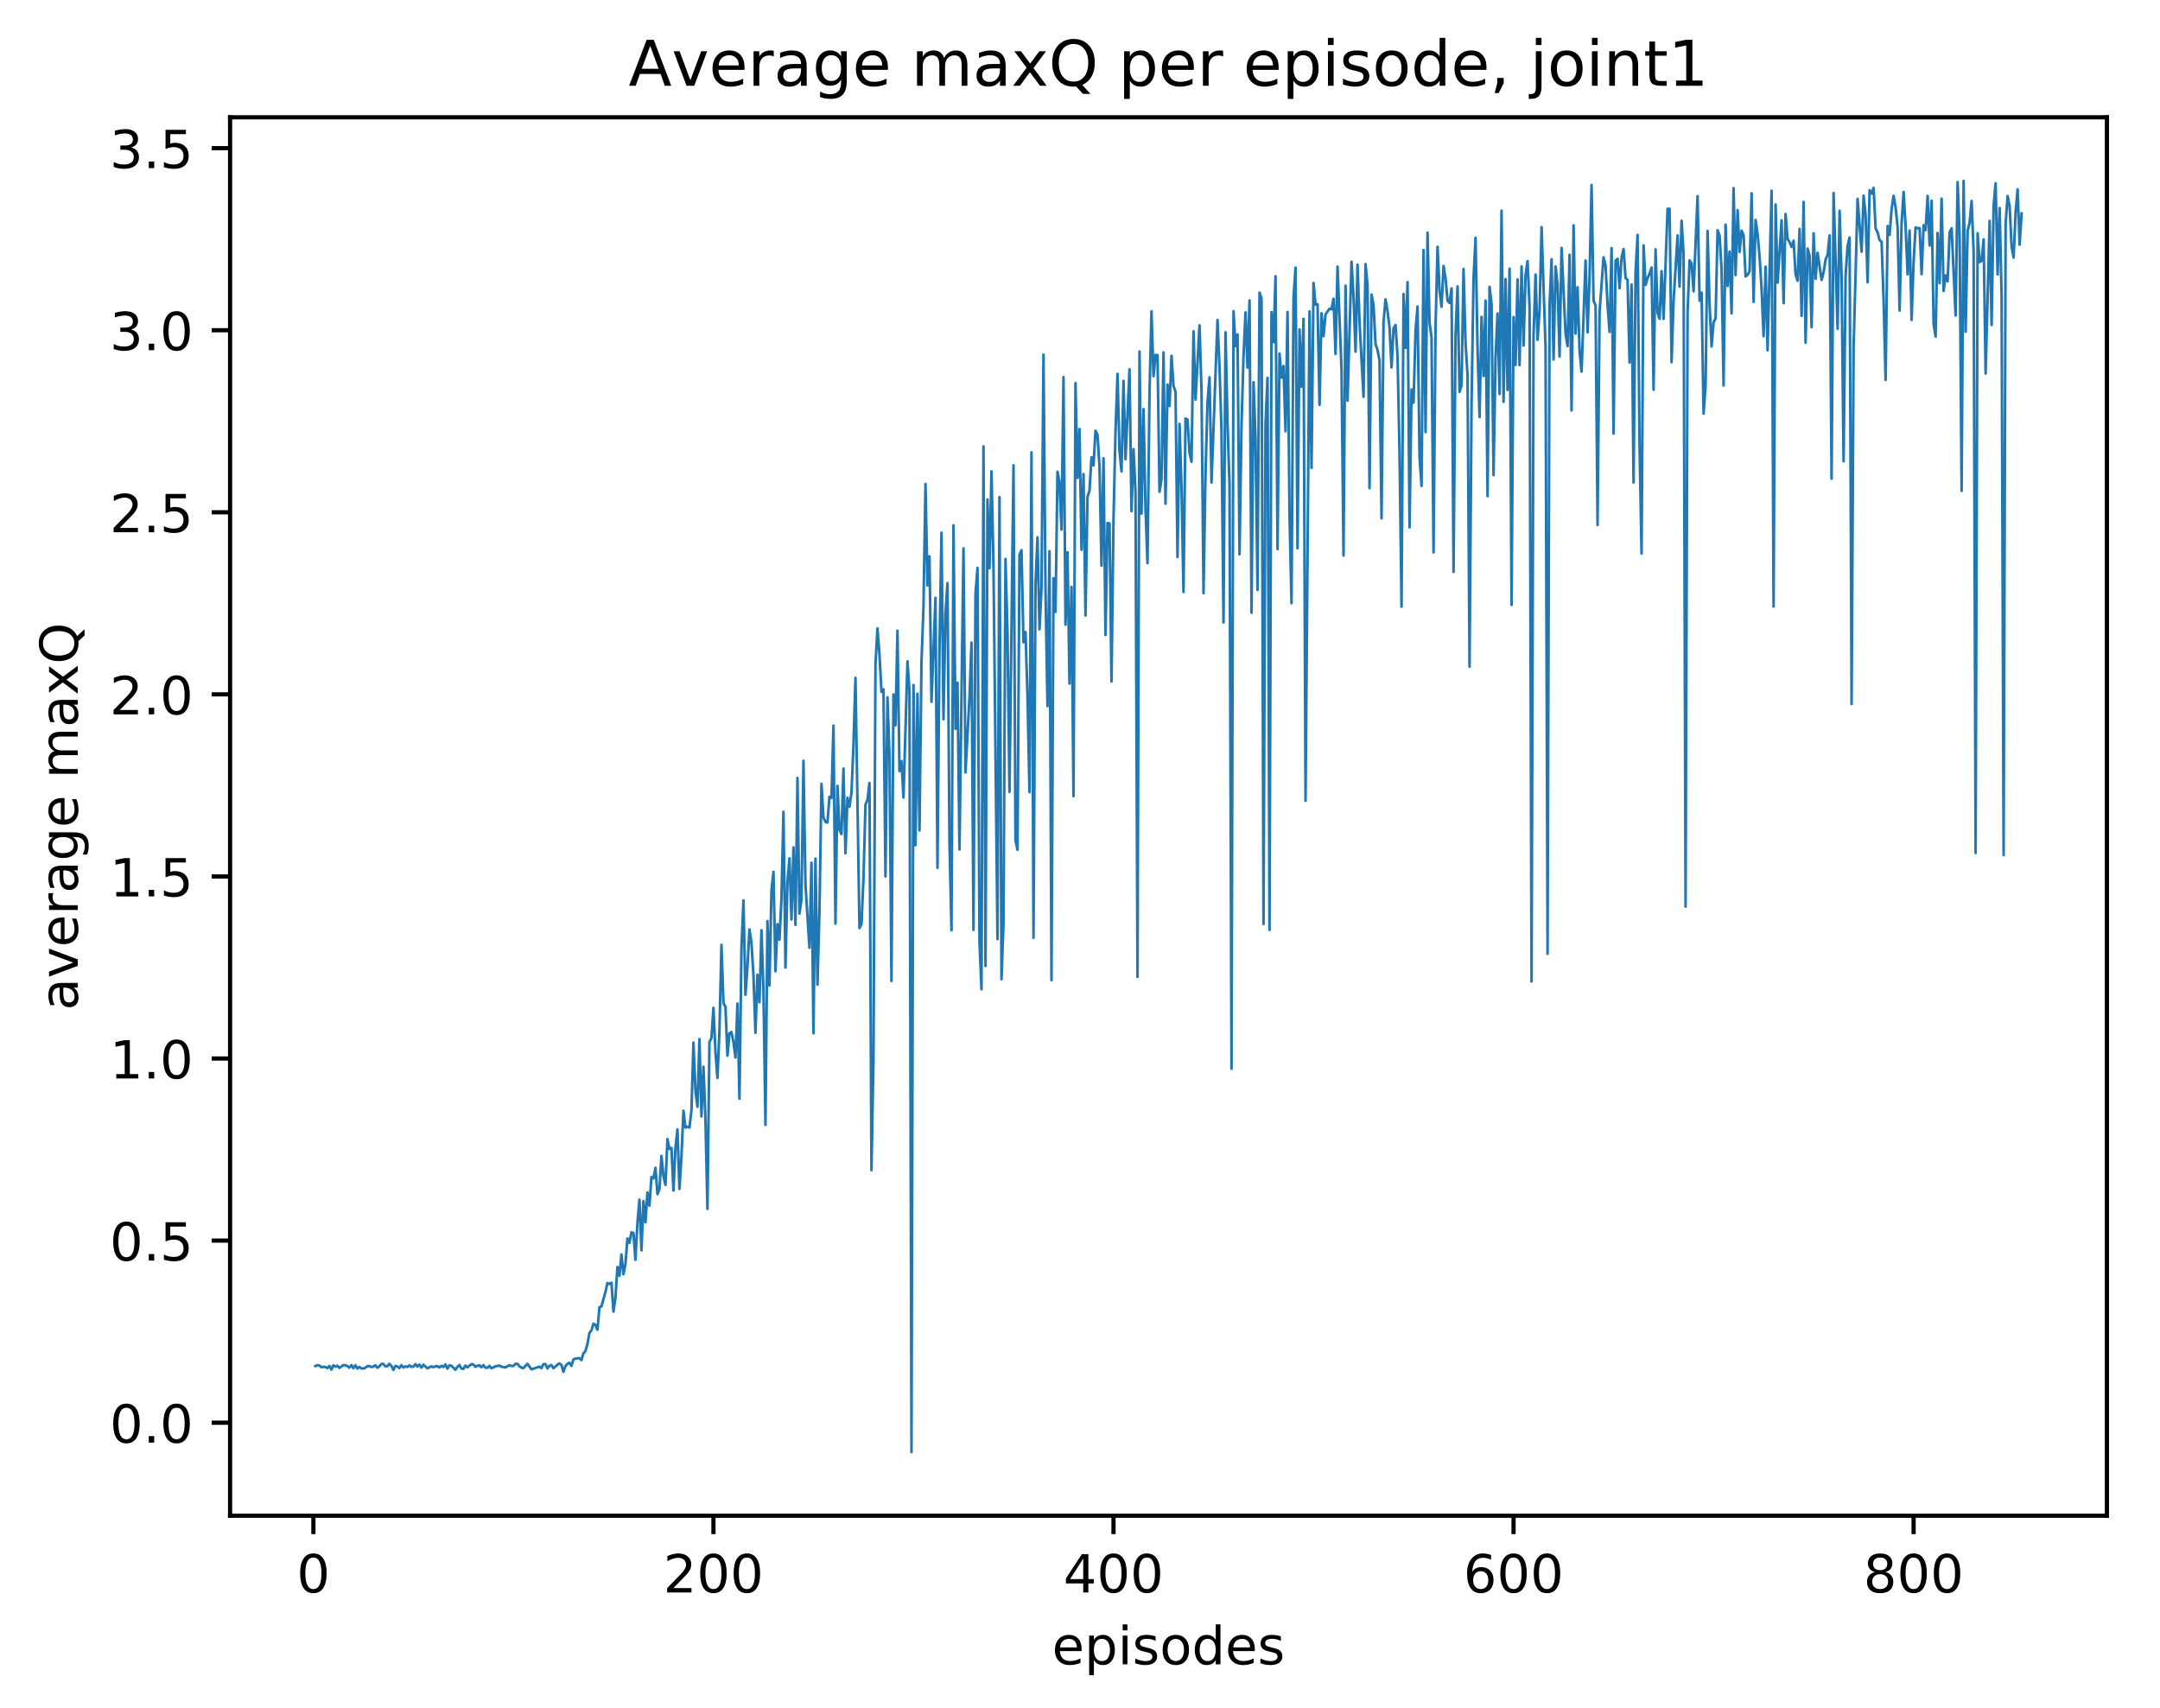 <?xml version="1.0" encoding="utf-8" standalone="no"?>
<!DOCTYPE svg PUBLIC "-//W3C//DTD SVG 1.1//EN"
  "http://www.w3.org/Graphics/SVG/1.1/DTD/svg11.dtd">
<!-- Created with matplotlib (http://matplotlib.org/) -->
<svg height="325pt" version="1.1" viewBox="0 0 411 325" width="411pt" xmlns="http://www.w3.org/2000/svg" xmlns:xlink="http://www.w3.org/1999/xlink">
 <defs>
  <style type="text/css">
*{stroke-linecap:butt;stroke-linejoin:round;}
  </style>
 </defs>
 <g id="figure_1">
  <g id="patch_1">
   <path d="M 0 325.986 
L 411.601 325.986 
L 411.601 0 
L 0 0 
z
" style="fill:#ffffff;"/>
  </g>
  <g id="axes_1">
   <g id="patch_2">
    <path d="M 43.781 288.43 
L 400.901 288.43 
L 400.901 22.318 
L 43.781 22.318 
z
" style="fill:#ffffff;"/>
   </g>
   <g id="matplotlib.axis_1">
    <g id="xtick_1">
     <g id="line2d_1">
      <defs>
       <path d="M 0 0 
L 0 3.5 
" id="mbee3d84560" style="stroke:#000000;stroke-width:0.8;"/>
      </defs>
      <g>
       <use style="stroke:#000000;stroke-width:0.8;" x="59.633" xlink:href="#mbee3d84560" y="288.43"/>
      </g>
     </g>
     <g id="text_1">
      <!-- 0 -->
      <defs>
       <path d="M 31.781 66.406 
Q 24.172 66.406 20.328 58.906 
Q 16.5 51.422 16.5 36.375 
Q 16.5 21.391 20.328 13.891 
Q 24.172 6.391 31.781 6.391 
Q 39.453 6.391 43.281 13.891 
Q 47.125 21.391 47.125 36.375 
Q 47.125 51.422 43.281 58.906 
Q 39.453 66.406 31.781 66.406 
z
M 31.781 74.219 
Q 44.047 74.219 50.516 64.516 
Q 56.984 54.828 56.984 36.375 
Q 56.984 17.969 50.516 8.266 
Q 44.047 -1.422 31.781 -1.422 
Q 19.531 -1.422 13.062 8.266 
Q 6.594 17.969 6.594 36.375 
Q 6.594 54.828 13.062 64.516 
Q 19.531 74.219 31.781 74.219 
z
" id="DejaVuSans-30"/>
      </defs>
      <g transform="translate(56.452 303.029)scale(0.1 -0.1)">
       <use xlink:href="#DejaVuSans-30"/>
      </g>
     </g>
    </g>
    <g id="xtick_2">
     <g id="line2d_2">
      <g>
       <use style="stroke:#000000;stroke-width:0.8;" x="135.754" xlink:href="#mbee3d84560" y="288.43"/>
      </g>
     </g>
     <g id="text_2">
      <!-- 200 -->
      <defs>
       <path d="M 19.188 8.297 
L 53.609 8.297 
L 53.609 0 
L 7.328 0 
L 7.328 8.297 
Q 12.938 14.109 22.625 23.891 
Q 32.328 33.688 34.812 36.531 
Q 39.547 41.844 41.422 45.531 
Q 43.312 49.219 43.312 52.781 
Q 43.312 58.594 39.234 62.25 
Q 35.156 65.922 28.609 65.922 
Q 23.969 65.922 18.812 64.312 
Q 13.672 62.703 7.812 59.422 
L 7.812 69.391 
Q 13.766 71.781 18.938 73 
Q 24.125 74.219 28.422 74.219 
Q 39.75 74.219 46.484 68.547 
Q 53.219 62.891 53.219 53.422 
Q 53.219 48.922 51.531 44.891 
Q 49.859 40.875 45.406 35.406 
Q 44.188 33.984 37.641 27.219 
Q 31.109 20.453 19.188 8.297 
z
" id="DejaVuSans-32"/>
      </defs>
      <g transform="translate(126.21 303.029)scale(0.1 -0.1)">
       <use xlink:href="#DejaVuSans-32"/>
       <use x="63.623" xlink:href="#DejaVuSans-30"/>
       <use x="127.246" xlink:href="#DejaVuSans-30"/>
      </g>
     </g>
    </g>
    <g id="xtick_3">
     <g id="line2d_3">
      <g>
       <use style="stroke:#000000;stroke-width:0.8;" x="211.875" xlink:href="#mbee3d84560" y="288.43"/>
      </g>
     </g>
     <g id="text_3">
      <!-- 400 -->
      <defs>
       <path d="M 37.797 64.312 
L 12.891 25.391 
L 37.797 25.391 
z
M 35.203 72.906 
L 47.609 72.906 
L 47.609 25.391 
L 58.016 25.391 
L 58.016 17.188 
L 47.609 17.188 
L 47.609 0 
L 37.797 0 
L 37.797 17.188 
L 4.891 17.188 
L 4.891 26.703 
z
" id="DejaVuSans-34"/>
      </defs>
      <g transform="translate(202.331 303.029)scale(0.1 -0.1)">
       <use xlink:href="#DejaVuSans-34"/>
       <use x="63.623" xlink:href="#DejaVuSans-30"/>
       <use x="127.246" xlink:href="#DejaVuSans-30"/>
      </g>
     </g>
    </g>
    <g id="xtick_4">
     <g id="line2d_4">
      <g>
       <use style="stroke:#000000;stroke-width:0.8;" x="287.995" xlink:href="#mbee3d84560" y="288.43"/>
      </g>
     </g>
     <g id="text_4">
      <!-- 600 -->
      <defs>
       <path d="M 33.016 40.375 
Q 26.375 40.375 22.484 35.828 
Q 18.609 31.297 18.609 23.391 
Q 18.609 15.531 22.484 10.953 
Q 26.375 6.391 33.016 6.391 
Q 39.656 6.391 43.531 10.953 
Q 47.406 15.531 47.406 23.391 
Q 47.406 31.297 43.531 35.828 
Q 39.656 40.375 33.016 40.375 
z
M 52.594 71.297 
L 52.594 62.312 
Q 48.875 64.062 45.094 64.984 
Q 41.312 65.922 37.594 65.922 
Q 27.828 65.922 22.672 59.328 
Q 17.531 52.734 16.797 39.406 
Q 19.672 43.656 24.016 45.922 
Q 28.375 48.188 33.594 48.188 
Q 44.578 48.188 50.953 41.516 
Q 57.328 34.859 57.328 23.391 
Q 57.328 12.156 50.688 5.359 
Q 44.047 -1.422 33.016 -1.422 
Q 20.359 -1.422 13.672 8.266 
Q 6.984 17.969 6.984 36.375 
Q 6.984 53.656 15.188 63.938 
Q 23.391 74.219 37.203 74.219 
Q 40.922 74.219 44.703 73.484 
Q 48.484 72.75 52.594 71.297 
z
" id="DejaVuSans-36"/>
      </defs>
      <g transform="translate(278.452 303.029)scale(0.1 -0.1)">
       <use xlink:href="#DejaVuSans-36"/>
       <use x="63.623" xlink:href="#DejaVuSans-30"/>
       <use x="127.246" xlink:href="#DejaVuSans-30"/>
      </g>
     </g>
    </g>
    <g id="xtick_5">
     <g id="line2d_5">
      <g>
       <use style="stroke:#000000;stroke-width:0.8;" x="364.116" xlink:href="#mbee3d84560" y="288.43"/>
      </g>
     </g>
     <g id="text_5">
      <!-- 800 -->
      <defs>
       <path d="M 31.781 34.625 
Q 24.75 34.625 20.719 30.859 
Q 16.703 27.094 16.703 20.516 
Q 16.703 13.922 20.719 10.156 
Q 24.75 6.391 31.781 6.391 
Q 38.812 6.391 42.859 10.172 
Q 46.922 13.969 46.922 20.516 
Q 46.922 27.094 42.891 30.859 
Q 38.875 34.625 31.781 34.625 
z
M 21.922 38.812 
Q 15.578 40.375 12.031 44.719 
Q 8.5 49.078 8.5 55.328 
Q 8.5 64.062 14.719 69.141 
Q 20.953 74.219 31.781 74.219 
Q 42.672 74.219 48.875 69.141 
Q 55.078 64.062 55.078 55.328 
Q 55.078 49.078 51.531 44.719 
Q 48 40.375 41.703 38.812 
Q 48.828 37.156 52.797 32.312 
Q 56.781 27.484 56.781 20.516 
Q 56.781 9.906 50.312 4.234 
Q 43.844 -1.422 31.781 -1.422 
Q 19.734 -1.422 13.25 4.234 
Q 6.781 9.906 6.781 20.516 
Q 6.781 27.484 10.781 32.312 
Q 14.797 37.156 21.922 38.812 
z
M 18.312 54.391 
Q 18.312 48.734 21.844 45.562 
Q 25.391 42.391 31.781 42.391 
Q 38.141 42.391 41.719 45.562 
Q 45.312 48.734 45.312 54.391 
Q 45.312 60.062 41.719 63.234 
Q 38.141 66.406 31.781 66.406 
Q 25.391 66.406 21.844 63.234 
Q 18.312 60.062 18.312 54.391 
z
" id="DejaVuSans-38"/>
      </defs>
      <g transform="translate(354.572 303.029)scale(0.1 -0.1)">
       <use xlink:href="#DejaVuSans-38"/>
       <use x="63.623" xlink:href="#DejaVuSans-30"/>
       <use x="127.246" xlink:href="#DejaVuSans-30"/>
      </g>
     </g>
    </g>
    <g id="text_6">
     <!-- episodes -->
     <defs>
      <path d="M 56.203 29.594 
L 56.203 25.203 
L 14.891 25.203 
Q 15.484 15.922 20.484 11.062 
Q 25.484 6.203 34.422 6.203 
Q 39.594 6.203 44.453 7.469 
Q 49.312 8.734 54.109 11.281 
L 54.109 2.781 
Q 49.266 0.734 44.188 -0.344 
Q 39.109 -1.422 33.891 -1.422 
Q 20.797 -1.422 13.156 6.188 
Q 5.516 13.812 5.516 26.812 
Q 5.516 40.234 12.766 48.109 
Q 20.016 56 32.328 56 
Q 43.359 56 49.781 48.891 
Q 56.203 41.797 56.203 29.594 
z
M 47.219 32.234 
Q 47.125 39.594 43.094 43.984 
Q 39.062 48.391 32.422 48.391 
Q 24.906 48.391 20.391 44.141 
Q 15.875 39.891 15.188 32.172 
z
" id="DejaVuSans-65"/>
      <path d="M 18.109 8.203 
L 18.109 -20.797 
L 9.078 -20.797 
L 9.078 54.688 
L 18.109 54.688 
L 18.109 46.391 
Q 20.953 51.266 25.266 53.625 
Q 29.594 56 35.594 56 
Q 45.562 56 51.781 48.094 
Q 58.016 40.188 58.016 27.297 
Q 58.016 14.406 51.781 6.484 
Q 45.562 -1.422 35.594 -1.422 
Q 29.594 -1.422 25.266 0.953 
Q 20.953 3.328 18.109 8.203 
z
M 48.688 27.297 
Q 48.688 37.203 44.609 42.844 
Q 40.531 48.484 33.406 48.484 
Q 26.266 48.484 22.188 42.844 
Q 18.109 37.203 18.109 27.297 
Q 18.109 17.391 22.188 11.75 
Q 26.266 6.109 33.406 6.109 
Q 40.531 6.109 44.609 11.75 
Q 48.688 17.391 48.688 27.297 
z
" id="DejaVuSans-70"/>
      <path d="M 9.422 54.688 
L 18.406 54.688 
L 18.406 0 
L 9.422 0 
z
M 9.422 75.984 
L 18.406 75.984 
L 18.406 64.594 
L 9.422 64.594 
z
" id="DejaVuSans-69"/>
      <path d="M 44.281 53.078 
L 44.281 44.578 
Q 40.484 46.531 36.375 47.5 
Q 32.281 48.484 27.875 48.484 
Q 21.188 48.484 17.844 46.438 
Q 14.5 44.391 14.5 40.281 
Q 14.5 37.156 16.891 35.375 
Q 19.281 33.594 26.516 31.984 
L 29.594 31.297 
Q 39.156 29.25 43.188 25.516 
Q 47.219 21.781 47.219 15.094 
Q 47.219 7.469 41.188 3.016 
Q 35.156 -1.422 24.609 -1.422 
Q 20.219 -1.422 15.453 -0.562 
Q 10.688 0.297 5.422 2 
L 5.422 11.281 
Q 10.406 8.688 15.234 7.391 
Q 20.062 6.109 24.812 6.109 
Q 31.156 6.109 34.562 8.281 
Q 37.984 10.453 37.984 14.406 
Q 37.984 18.062 35.516 20.016 
Q 33.062 21.969 24.703 23.781 
L 21.578 24.516 
Q 13.234 26.266 9.516 29.906 
Q 5.812 33.547 5.812 39.891 
Q 5.812 47.609 11.281 51.797 
Q 16.75 56 26.812 56 
Q 31.781 56 36.172 55.266 
Q 40.578 54.547 44.281 53.078 
z
" id="DejaVuSans-73"/>
      <path d="M 30.609 48.391 
Q 23.391 48.391 19.188 42.75 
Q 14.984 37.109 14.984 27.297 
Q 14.984 17.484 19.156 11.844 
Q 23.344 6.203 30.609 6.203 
Q 37.797 6.203 41.984 11.859 
Q 46.188 17.531 46.188 27.297 
Q 46.188 37.016 41.984 42.703 
Q 37.797 48.391 30.609 48.391 
z
M 30.609 56 
Q 42.328 56 49.016 48.375 
Q 55.719 40.766 55.719 27.297 
Q 55.719 13.875 49.016 6.219 
Q 42.328 -1.422 30.609 -1.422 
Q 18.844 -1.422 12.172 6.219 
Q 5.516 13.875 5.516 27.297 
Q 5.516 40.766 12.172 48.375 
Q 18.844 56 30.609 56 
z
" id="DejaVuSans-6f"/>
      <path d="M 45.406 46.391 
L 45.406 75.984 
L 54.391 75.984 
L 54.391 0 
L 45.406 0 
L 45.406 8.203 
Q 42.578 3.328 38.25 0.953 
Q 33.938 -1.422 27.875 -1.422 
Q 17.969 -1.422 11.734 6.484 
Q 5.516 14.406 5.516 27.297 
Q 5.516 40.188 11.734 48.094 
Q 17.969 56 27.875 56 
Q 33.938 56 38.25 53.625 
Q 42.578 51.266 45.406 46.391 
z
M 14.797 27.297 
Q 14.797 17.391 18.875 11.75 
Q 22.953 6.109 30.078 6.109 
Q 37.203 6.109 41.297 11.75 
Q 45.406 17.391 45.406 27.297 
Q 45.406 37.203 41.297 42.844 
Q 37.203 48.484 30.078 48.484 
Q 22.953 48.484 18.875 42.844 
Q 14.797 37.203 14.797 27.297 
z
" id="DejaVuSans-64"/>
     </defs>
     <g transform="translate(200.182 316.707)scale(0.1 -0.1)">
      <use xlink:href="#DejaVuSans-65"/>
      <use x="61.523" xlink:href="#DejaVuSans-70"/>
      <use x="125" xlink:href="#DejaVuSans-69"/>
      <use x="152.783" xlink:href="#DejaVuSans-73"/>
      <use x="204.883" xlink:href="#DejaVuSans-6f"/>
      <use x="266.064" xlink:href="#DejaVuSans-64"/>
      <use x="329.541" xlink:href="#DejaVuSans-65"/>
      <use x="391.064" xlink:href="#DejaVuSans-73"/>
     </g>
    </g>
   </g>
   <g id="matplotlib.axis_2">
    <g id="ytick_1">
     <g id="line2d_6">
      <defs>
       <path d="M 0 0 
L -3.5 0 
" id="mad7d7cb88b" style="stroke:#000000;stroke-width:0.8;"/>
      </defs>
      <g>
       <use style="stroke:#000000;stroke-width:0.8;" x="43.781" xlink:href="#mad7d7cb88b" y="270.725"/>
      </g>
     </g>
     <g id="text_7">
      <!-- 0.0 -->
      <defs>
       <path d="M 10.688 12.406 
L 21 12.406 
L 21 0 
L 10.688 0 
z
" id="DejaVuSans-2e"/>
      </defs>
      <g transform="translate(20.878 274.524)scale(0.1 -0.1)">
       <use xlink:href="#DejaVuSans-30"/>
       <use x="63.623" xlink:href="#DejaVuSans-2e"/>
       <use x="95.41" xlink:href="#DejaVuSans-30"/>
      </g>
     </g>
    </g>
    <g id="ytick_2">
     <g id="line2d_7">
      <g>
       <use style="stroke:#000000;stroke-width:0.8;" x="43.781" xlink:href="#mad7d7cb88b" y="236.077"/>
      </g>
     </g>
     <g id="text_8">
      <!-- 0.5 -->
      <defs>
       <path d="M 10.797 72.906 
L 49.516 72.906 
L 49.516 64.594 
L 19.828 64.594 
L 19.828 46.734 
Q 21.969 47.469 24.109 47.828 
Q 26.266 48.188 28.422 48.188 
Q 40.625 48.188 47.75 41.5 
Q 54.891 34.812 54.891 23.391 
Q 54.891 11.625 47.562 5.094 
Q 40.234 -1.422 26.906 -1.422 
Q 22.312 -1.422 17.547 -0.641 
Q 12.797 0.141 7.719 1.703 
L 7.719 11.625 
Q 12.109 9.234 16.797 8.062 
Q 21.484 6.891 26.703 6.891 
Q 35.156 6.891 40.078 11.328 
Q 45.016 15.766 45.016 23.391 
Q 45.016 31 40.078 35.438 
Q 35.156 39.891 26.703 39.891 
Q 22.75 39.891 18.812 39.016 
Q 14.891 38.141 10.797 36.281 
z
" id="DejaVuSans-35"/>
      </defs>
      <g transform="translate(20.878 239.876)scale(0.1 -0.1)">
       <use xlink:href="#DejaVuSans-30"/>
       <use x="63.623" xlink:href="#DejaVuSans-2e"/>
       <use x="95.41" xlink:href="#DejaVuSans-35"/>
      </g>
     </g>
    </g>
    <g id="ytick_3">
     <g id="line2d_8">
      <g>
       <use style="stroke:#000000;stroke-width:0.8;" x="43.781" xlink:href="#mad7d7cb88b" y="201.429"/>
      </g>
     </g>
     <g id="text_9">
      <!-- 1.0 -->
      <defs>
       <path d="M 12.406 8.297 
L 28.516 8.297 
L 28.516 63.922 
L 10.984 60.406 
L 10.984 69.391 
L 28.422 72.906 
L 38.281 72.906 
L 38.281 8.297 
L 54.391 8.297 
L 54.391 0 
L 12.406 0 
z
" id="DejaVuSans-31"/>
      </defs>
      <g transform="translate(20.878 205.228)scale(0.1 -0.1)">
       <use xlink:href="#DejaVuSans-31"/>
       <use x="63.623" xlink:href="#DejaVuSans-2e"/>
       <use x="95.41" xlink:href="#DejaVuSans-30"/>
      </g>
     </g>
    </g>
    <g id="ytick_4">
     <g id="line2d_9">
      <g>
       <use style="stroke:#000000;stroke-width:0.8;" x="43.781" xlink:href="#mad7d7cb88b" y="166.781"/>
      </g>
     </g>
     <g id="text_10">
      <!-- 1.5 -->
      <g transform="translate(20.878 170.58)scale(0.1 -0.1)">
       <use xlink:href="#DejaVuSans-31"/>
       <use x="63.623" xlink:href="#DejaVuSans-2e"/>
       <use x="95.41" xlink:href="#DejaVuSans-35"/>
      </g>
     </g>
    </g>
    <g id="ytick_5">
     <g id="line2d_10">
      <g>
       <use style="stroke:#000000;stroke-width:0.8;" x="43.781" xlink:href="#mad7d7cb88b" y="132.133"/>
      </g>
     </g>
     <g id="text_11">
      <!-- 2.0 -->
      <g transform="translate(20.878 135.933)scale(0.1 -0.1)">
       <use xlink:href="#DejaVuSans-32"/>
       <use x="63.623" xlink:href="#DejaVuSans-2e"/>
       <use x="95.41" xlink:href="#DejaVuSans-30"/>
      </g>
     </g>
    </g>
    <g id="ytick_6">
     <g id="line2d_11">
      <g>
       <use style="stroke:#000000;stroke-width:0.8;" x="43.781" xlink:href="#mad7d7cb88b" y="97.485"/>
      </g>
     </g>
     <g id="text_12">
      <!-- 2.5 -->
      <g transform="translate(20.878 101.285)scale(0.1 -0.1)">
       <use xlink:href="#DejaVuSans-32"/>
       <use x="63.623" xlink:href="#DejaVuSans-2e"/>
       <use x="95.41" xlink:href="#DejaVuSans-35"/>
      </g>
     </g>
    </g>
    <g id="ytick_7">
     <g id="line2d_12">
      <g>
       <use style="stroke:#000000;stroke-width:0.8;" x="43.781" xlink:href="#mad7d7cb88b" y="62.838"/>
      </g>
     </g>
     <g id="text_13">
      <!-- 3.0 -->
      <defs>
       <path d="M 40.578 39.312 
Q 47.656 37.797 51.625 33 
Q 55.609 28.219 55.609 21.188 
Q 55.609 10.406 48.188 4.484 
Q 40.766 -1.422 27.094 -1.422 
Q 22.516 -1.422 17.656 -0.516 
Q 12.797 0.391 7.625 2.203 
L 7.625 11.719 
Q 11.719 9.328 16.594 8.109 
Q 21.484 6.891 26.812 6.891 
Q 36.078 6.891 40.938 10.547 
Q 45.797 14.203 45.797 21.188 
Q 45.797 27.641 41.281 31.266 
Q 36.766 34.906 28.719 34.906 
L 20.219 34.906 
L 20.219 43.016 
L 29.109 43.016 
Q 36.375 43.016 40.234 45.922 
Q 44.094 48.828 44.094 54.297 
Q 44.094 59.906 40.109 62.906 
Q 36.141 65.922 28.719 65.922 
Q 24.656 65.922 20.016 65.031 
Q 15.375 64.156 9.812 62.312 
L 9.812 71.094 
Q 15.438 72.656 20.344 73.438 
Q 25.25 74.219 29.594 74.219 
Q 40.828 74.219 47.359 69.109 
Q 53.906 64.016 53.906 55.328 
Q 53.906 49.266 50.438 45.094 
Q 46.969 40.922 40.578 39.312 
z
" id="DejaVuSans-33"/>
      </defs>
      <g transform="translate(20.878 66.637)scale(0.1 -0.1)">
       <use xlink:href="#DejaVuSans-33"/>
       <use x="63.623" xlink:href="#DejaVuSans-2e"/>
       <use x="95.41" xlink:href="#DejaVuSans-30"/>
      </g>
     </g>
    </g>
    <g id="ytick_8">
     <g id="line2d_13">
      <g>
       <use style="stroke:#000000;stroke-width:0.8;" x="43.781" xlink:href="#mad7d7cb88b" y="28.19"/>
      </g>
     </g>
     <g id="text_14">
      <!-- 3.5 -->
      <g transform="translate(20.878 31.989)scale(0.1 -0.1)">
       <use xlink:href="#DejaVuSans-33"/>
       <use x="63.623" xlink:href="#DejaVuSans-2e"/>
       <use x="95.41" xlink:href="#DejaVuSans-35"/>
      </g>
     </g>
    </g>
    <g id="text_15">
     <!-- average maxQ -->
     <defs>
      <path d="M 34.281 27.484 
Q 23.391 27.484 19.188 25 
Q 14.984 22.516 14.984 16.5 
Q 14.984 11.719 18.141 8.906 
Q 21.297 6.109 26.703 6.109 
Q 34.188 6.109 38.703 11.406 
Q 43.219 16.703 43.219 25.484 
L 43.219 27.484 
z
M 52.203 31.203 
L 52.203 0 
L 43.219 0 
L 43.219 8.297 
Q 40.141 3.328 35.547 0.953 
Q 30.953 -1.422 24.312 -1.422 
Q 15.922 -1.422 10.953 3.297 
Q 6 8.016 6 15.922 
Q 6 25.141 12.172 29.828 
Q 18.359 34.516 30.609 34.516 
L 43.219 34.516 
L 43.219 35.406 
Q 43.219 41.609 39.141 45 
Q 35.062 48.391 27.688 48.391 
Q 23 48.391 18.547 47.266 
Q 14.109 46.141 10.016 43.891 
L 10.016 52.203 
Q 14.938 54.109 19.578 55.047 
Q 24.219 56 28.609 56 
Q 40.484 56 46.344 49.844 
Q 52.203 43.703 52.203 31.203 
z
" id="DejaVuSans-61"/>
      <path d="M 2.984 54.688 
L 12.5 54.688 
L 29.594 8.797 
L 46.688 54.688 
L 56.203 54.688 
L 35.688 0 
L 23.484 0 
z
" id="DejaVuSans-76"/>
      <path d="M 41.109 46.297 
Q 39.594 47.172 37.812 47.578 
Q 36.031 48 33.891 48 
Q 26.266 48 22.188 43.047 
Q 18.109 38.094 18.109 28.812 
L 18.109 0 
L 9.078 0 
L 9.078 54.688 
L 18.109 54.688 
L 18.109 46.188 
Q 20.953 51.172 25.484 53.578 
Q 30.031 56 36.531 56 
Q 37.453 56 38.578 55.875 
Q 39.703 55.766 41.062 55.516 
z
" id="DejaVuSans-72"/>
      <path d="M 45.406 27.984 
Q 45.406 37.75 41.375 43.109 
Q 37.359 48.484 30.078 48.484 
Q 22.859 48.484 18.828 43.109 
Q 14.797 37.75 14.797 27.984 
Q 14.797 18.266 18.828 12.891 
Q 22.859 7.516 30.078 7.516 
Q 37.359 7.516 41.375 12.891 
Q 45.406 18.266 45.406 27.984 
z
M 54.391 6.781 
Q 54.391 -7.172 48.188 -13.984 
Q 42 -20.797 29.203 -20.797 
Q 24.469 -20.797 20.266 -20.094 
Q 16.062 -19.391 12.109 -17.922 
L 12.109 -9.188 
Q 16.062 -11.328 19.922 -12.344 
Q 23.781 -13.375 27.781 -13.375 
Q 36.625 -13.375 41.016 -8.766 
Q 45.406 -4.156 45.406 5.172 
L 45.406 9.625 
Q 42.625 4.781 38.281 2.391 
Q 33.938 0 27.875 0 
Q 17.828 0 11.672 7.656 
Q 5.516 15.328 5.516 27.984 
Q 5.516 40.672 11.672 48.328 
Q 17.828 56 27.875 56 
Q 33.938 56 38.281 53.609 
Q 42.625 51.219 45.406 46.391 
L 45.406 54.688 
L 54.391 54.688 
z
" id="DejaVuSans-67"/>
      <path id="DejaVuSans-20"/>
      <path d="M 52 44.188 
Q 55.375 50.25 60.062 53.125 
Q 64.75 56 71.094 56 
Q 79.641 56 84.281 50.016 
Q 88.922 44.047 88.922 33.016 
L 88.922 0 
L 79.891 0 
L 79.891 32.719 
Q 79.891 40.578 77.094 44.375 
Q 74.312 48.188 68.609 48.188 
Q 61.625 48.188 57.562 43.547 
Q 53.516 38.922 53.516 30.906 
L 53.516 0 
L 44.484 0 
L 44.484 32.719 
Q 44.484 40.625 41.703 44.406 
Q 38.922 48.188 33.109 48.188 
Q 26.219 48.188 22.156 43.531 
Q 18.109 38.875 18.109 30.906 
L 18.109 0 
L 9.078 0 
L 9.078 54.688 
L 18.109 54.688 
L 18.109 46.188 
Q 21.188 51.219 25.484 53.609 
Q 29.781 56 35.688 56 
Q 41.656 56 45.828 52.969 
Q 50 49.953 52 44.188 
z
" id="DejaVuSans-6d"/>
      <path d="M 54.891 54.688 
L 35.109 28.078 
L 55.906 0 
L 45.312 0 
L 29.391 21.484 
L 13.484 0 
L 2.875 0 
L 24.125 28.609 
L 4.688 54.688 
L 15.281 54.688 
L 29.781 35.203 
L 44.281 54.688 
z
" id="DejaVuSans-78"/>
      <path d="M 39.406 66.219 
Q 28.656 66.219 22.328 58.203 
Q 16.016 50.203 16.016 36.375 
Q 16.016 22.609 22.328 14.594 
Q 28.656 6.594 39.406 6.594 
Q 50.141 6.594 56.422 14.594 
Q 62.703 22.609 62.703 36.375 
Q 62.703 50.203 56.422 58.203 
Q 50.141 66.219 39.406 66.219 
z
M 53.219 1.312 
L 66.219 -12.891 
L 54.297 -12.891 
L 43.5 -1.219 
Q 41.891 -1.312 41.031 -1.359 
Q 40.188 -1.422 39.406 -1.422 
Q 24.031 -1.422 14.812 8.859 
Q 5.609 19.141 5.609 36.375 
Q 5.609 53.656 14.812 63.938 
Q 24.031 74.219 39.406 74.219 
Q 54.734 74.219 63.906 63.938 
Q 73.094 53.656 73.094 36.375 
Q 73.094 23.688 67.984 14.641 
Q 62.891 5.609 53.219 1.312 
z
" id="DejaVuSans-51"/>
     </defs>
     <g transform="translate(14.798 192.263)rotate(-90)scale(0.1 -0.1)">
      <use xlink:href="#DejaVuSans-61"/>
      <use x="61.279" xlink:href="#DejaVuSans-76"/>
      <use x="120.459" xlink:href="#DejaVuSans-65"/>
      <use x="181.982" xlink:href="#DejaVuSans-72"/>
      <use x="223.096" xlink:href="#DejaVuSans-61"/>
      <use x="284.375" xlink:href="#DejaVuSans-67"/>
      <use x="347.852" xlink:href="#DejaVuSans-65"/>
      <use x="409.375" xlink:href="#DejaVuSans-20"/>
      <use x="441.162" xlink:href="#DejaVuSans-6d"/>
      <use x="538.574" xlink:href="#DejaVuSans-61"/>
      <use x="599.854" xlink:href="#DejaVuSans-78"/>
      <use x="659.033" xlink:href="#DejaVuSans-51"/>
     </g>
    </g>
   </g>
   <g id="line2d_14">
    <path clip-path="url(#p01d7c983af)" d="M 60.014 259.943 
L 60.395 259.786 
L 60.775 259.864 
L 61.156 260.171 
L 61.536 260.092 
L 61.917 260.137 
L 62.298 260.328 
L 62.678 259.927 
L 63.059 260.62 
L 63.439 259.807 
L 63.82 260.07 
L 64.201 259.896 
L 64.581 260.292 
L 65.342 259.777 
L 65.723 259.804 
L 66.104 259.955 
L 66.484 260.265 
L 66.865 259.775 
L 67.245 260.361 
L 67.626 259.801 
L 68.007 260.432 
L 68.387 260.114 
L 68.768 260.396 
L 69.148 260.412 
L 69.529 260.261 
L 69.91 259.955 
L 70.29 259.968 
L 70.671 260.135 
L 71.051 260.059 
L 71.432 259.798 
L 71.813 260.275 
L 72.193 260.009 
L 72.574 259.549 
L 72.954 259.544 
L 73.335 260.013 
L 73.716 259.972 
L 74.096 259.526 
L 74.477 259.931 
L 74.858 260.69 
L 75.238 259.925 
L 75.619 260.048 
L 75.999 260.324 
L 76.38 259.784 
L 76.761 260.229 
L 77.141 260.01 
L 77.522 260.112 
L 77.902 259.822 
L 78.283 260.098 
L 78.664 260.057 
L 79.044 259.581 
L 79.425 260.042 
L 79.805 259.679 
L 80.186 260.252 
L 80.567 259.705 
L 81.328 260.37 
L 82.089 260.012 
L 82.47 260.152 
L 82.85 259.992 
L 83.231 259.963 
L 83.611 260.233 
L 83.992 259.913 
L 84.373 260.125 
L 84.753 259.64 
L 85.134 260.44 
L 85.514 259.813 
L 85.895 259.886 
L 86.656 260.649 
L 87.037 260.096 
L 87.417 259.751 
L 87.798 260.417 
L 88.179 260.492 
L 88.559 259.864 
L 88.94 260.206 
L 89.701 259.58 
L 90.082 259.65 
L 90.462 260.091 
L 90.843 259.888 
L 91.223 259.813 
L 91.604 260.177 
L 91.985 259.763 
L 92.365 260.26 
L 92.746 260.273 
L 93.126 259.915 
L 93.507 260.376 
L 94.268 260.008 
L 95.029 259.855 
L 95.41 260.075 
L 96.171 260.209 
L 96.932 259.783 
L 97.313 259.951 
L 97.694 259.926 
L 98.074 259.544 
L 98.455 259.508 
L 98.836 259.996 
L 99.216 260.25 
L 99.597 260.332 
L 100.358 259.519 
L 101.119 260.571 
L 102.642 260.069 
L 103.022 260.351 
L 103.403 259.601 
L 103.783 259.578 
L 104.164 260.401 
L 104.545 259.913 
L 104.925 259.765 
L 105.306 260.355 
L 106.067 259.706 
L 106.448 259.442 
L 106.828 259.746 
L 107.209 261.036 
L 107.589 259.944 
L 107.97 259.53 
L 108.351 259.309 
L 108.731 259.925 
L 109.112 258.704 
L 109.492 258.522 
L 110.254 258.443 
L 110.634 258.812 
L 111.015 257.533 
L 111.395 257.118 
L 111.776 255.749 
L 112.157 253.637 
L 112.537 253.17 
L 112.918 251.873 
L 113.298 252.138 
L 113.679 253.035 
L 114.06 248.762 
L 114.44 248.589 
L 115.201 245.845 
L 115.582 244.15 
L 115.963 244.343 
L 116.343 244.089 
L 116.724 249.587 
L 117.104 246.935 
L 117.485 241.105 
L 117.866 242.766 
L 118.246 238.722 
L 118.627 242.481 
L 119.007 240.551 
L 119.388 235.682 
L 119.769 236.492 
L 120.149 234.514 
L 120.53 234.618 
L 120.91 239.729 
L 121.291 232.741 
L 121.672 228.281 
L 122.052 237.932 
L 122.433 228.553 
L 122.814 232.612 
L 123.194 226.916 
L 123.575 229.431 
L 123.955 223.973 
L 124.336 224.239 
L 124.717 222.21 
L 125.097 227.228 
L 125.478 226.259 
L 125.858 219.959 
L 126.239 223.775 
L 126.62 225.492 
L 127 216.758 
L 127.381 218.639 
L 127.761 218.453 
L 128.142 226.554 
L 128.523 218.47 
L 128.903 214.915 
L 129.284 226.235 
L 129.664 220.069 
L 130.045 211.368 
L 130.426 214.57 
L 130.806 214.41 
L 131.187 214.562 
L 131.567 211.27 
L 131.948 198.401 
L 132.329 207.527 
L 132.709 210.613 
L 133.09 197.73 
L 133.47 212.449 
L 133.851 202.985 
L 134.232 213.003 
L 134.612 230.032 
L 134.993 198.266 
L 135.373 197.558 
L 135.754 191.783 
L 136.135 200.126 
L 136.515 205.114 
L 136.896 196.149 
L 137.276 179.796 
L 137.657 190.924 
L 138.038 191.549 
L 138.418 200.874 
L 138.799 196.644 
L 139.179 196.383 
L 139.56 198.295 
L 139.941 201.237 
L 140.321 190.966 
L 140.702 209.075 
L 141.082 180.46 
L 141.463 171.339 
L 141.844 189.299 
L 142.224 183.923 
L 142.605 176.859 
L 142.985 179.388 
L 143.366 185.638 
L 143.747 196.535 
L 144.127 185.485 
L 144.508 190.732 
L 144.888 177.008 
L 145.269 188.337 
L 145.65 214.053 
L 146.03 175.283 
L 146.411 187.531 
L 146.792 169.492 
L 147.172 165.893 
L 147.553 184.822 
L 147.933 175.86 
L 148.314 178.816 
L 148.695 171.004 
L 149.075 154.484 
L 149.456 184.11 
L 149.836 167.756 
L 150.217 163.334 
L 150.598 174.98 
L 150.978 161.267 
L 151.359 176.006 
L 151.739 148.041 
L 152.12 173.845 
L 152.501 171.176 
L 152.881 144.772 
L 153.262 168.319 
L 154.023 180.343 
L 154.404 164.183 
L 154.784 196.637 
L 155.165 163.385 
L 155.545 187.361 
L 155.926 173.405 
L 156.307 149.146 
L 156.687 155.555 
L 157.068 156.413 
L 157.448 156.522 
L 157.829 151.599 
L 158.21 151.837 
L 158.59 138.081 
L 158.971 175.754 
L 159.351 149.553 
L 159.732 157.913 
L 160.113 158.72 
L 160.493 146.265 
L 160.874 162.365 
L 161.254 151.799 
L 161.635 153.529 
L 162.016 150.846 
L 162.396 141.83 
L 162.777 128.98 
L 163.538 176.61 
L 163.919 175.826 
L 164.299 167.184 
L 164.68 153.11 
L 165.06 152.222 
L 165.441 149.012 
L 165.822 222.673 
L 166.202 201.663 
L 166.583 126.37 
L 166.963 119.58 
L 167.344 124.557 
L 167.725 131.645 
L 168.105 131.176 
L 168.486 166.774 
L 168.866 132.692 
L 169.247 143.81 
L 169.628 186.672 
L 170.008 132.145 
L 170.389 138.001 
L 170.77 120.026 
L 171.15 146.729 
L 171.531 144.846 
L 171.911 151.761 
L 172.673 125.847 
L 173.053 131.545 
L 173.434 276.334 
L 173.814 130.359 
L 174.195 160.825 
L 174.576 132.017 
L 174.956 158.03 
L 175.337 125.974 
L 175.717 115.548 
L 176.098 92.081 
L 176.479 111.402 
L 176.859 105.865 
L 177.24 133.55 
L 178.001 113.766 
L 178.382 165.144 
L 178.762 123.468 
L 179.143 101.366 
L 179.523 136.863 
L 179.904 116.676 
L 180.285 110.969 
L 180.665 160.235 
L 181.046 177.025 
L 181.426 99.963 
L 181.807 138.687 
L 182.188 129.912 
L 182.568 161.649 
L 183.329 104.344 
L 183.71 146.99 
L 184.471 132.815 
L 184.852 122.264 
L 185.232 176.951 
L 185.613 113.111 
L 185.994 108.062 
L 186.374 179.127 
L 186.755 188.261 
L 187.135 84.941 
L 187.516 183.818 
L 187.897 95.036 
L 188.277 108.136 
L 188.658 89.699 
L 189.038 107.707 
L 189.8 178.71 
L 190.18 94.595 
L 190.561 186.322 
L 190.941 175.783 
L 191.322 106.362 
L 191.703 120.439 
L 192.083 150.695 
L 192.845 88.54 
L 193.225 159.889 
L 193.606 161.699 
L 193.986 105.579 
L 194.367 104.69 
L 194.748 122.221 
L 195.128 120.271 
L 195.509 132.329 
L 195.889 150.735 
L 196.27 86.076 
L 196.651 178.452 
L 197.031 111.232 
L 197.412 102.258 
L 197.792 119.753 
L 198.173 112.034 
L 198.554 67.489 
L 198.934 112.199 
L 199.315 134.375 
L 199.695 104.906 
L 200.076 186.518 
L 200.457 110.017 
L 200.837 116.431 
L 201.218 89.76 
L 201.598 91.767 
L 201.979 100.769 
L 202.36 71.751 
L 202.74 118.868 
L 203.121 105.08 
L 203.501 130.069 
L 203.882 111.699 
L 204.263 151.51 
L 204.643 72.903 
L 205.024 90.944 
L 205.404 81.641 
L 205.785 104.613 
L 206.166 90.205 
L 206.546 117.13 
L 206.927 94.532 
L 207.307 93.345 
L 207.688 87.02 
L 208.069 88.563 
L 208.449 81.965 
L 208.83 82.727 
L 209.21 88.708 
L 209.591 107.65 
L 209.972 87.212 
L 210.352 120.835 
L 210.733 99.545 
L 211.113 99.591 
L 211.494 129.683 
L 211.875 98.915 
L 212.255 82.145 
L 212.636 71.145 
L 213.016 85.852 
L 213.397 89.702 
L 213.778 72.475 
L 214.158 87.387 
L 214.919 70.274 
L 215.3 97.272 
L 215.681 85.468 
L 216.061 93.588 
L 216.442 185.881 
L 216.823 66.886 
L 217.203 97.732 
L 217.584 77.857 
L 217.964 96.805 
L 218.345 107.174 
L 218.726 74.767 
L 219.106 59.23 
L 219.487 71.584 
L 219.867 67.542 
L 220.248 67.592 
L 220.629 93.572 
L 221.009 91.176 
L 221.39 67.057 
L 221.77 95.841 
L 222.151 73.177 
L 222.532 77.265 
L 222.912 67.705 
L 223.293 73.467 
L 223.673 74.499 
L 224.054 106.001 
L 224.435 80.661 
L 224.815 92.865 
L 225.196 112.641 
L 225.576 79.647 
L 225.957 79.834 
L 226.338 86.162 
L 226.718 87.871 
L 227.099 63.044 
L 227.479 76.035 
L 228.241 61.917 
L 228.621 74.339 
L 229.002 112.888 
L 229.382 90.057 
L 229.763 76.416 
L 230.144 71.808 
L 230.524 91.822 
L 231.666 60.888 
L 232.047 69.792 
L 232.427 82.112 
L 232.808 118.455 
L 233.188 63.242 
L 233.569 80.429 
L 233.95 92.305 
L 234.33 203.374 
L 234.711 59.21 
L 235.091 65.875 
L 235.472 63.645 
L 235.853 105.482 
L 236.233 80.858 
L 236.614 67.67 
L 236.994 59.454 
L 237.375 69.951 
L 237.756 57.167 
L 238.136 116.595 
L 238.517 72.735 
L 238.897 83.547 
L 239.278 112.263 
L 239.659 55.687 
L 240.039 56.78 
L 240.42 175.835 
L 240.801 80.612 
L 241.181 71.915 
L 241.562 176.949 
L 241.942 59.383 
L 242.323 65.118 
L 242.704 52.558 
L 243.084 104.491 
L 243.465 67.288 
L 243.845 71.852 
L 244.226 69.651 
L 244.607 82.079 
L 244.987 59.369 
L 245.368 97.996 
L 245.748 114.779 
L 246.129 56.598 
L 246.51 50.932 
L 246.89 104.341 
L 247.271 62.689 
L 247.651 73.577 
L 248.032 60.671 
L 248.413 152.372 
L 249.174 59.248 
L 249.554 89.034 
L 249.935 53.848 
L 250.316 57.96 
L 250.696 57.877 
L 251.077 77.044 
L 251.457 59.61 
L 251.838 63.966 
L 252.219 59.812 
L 252.98 58.738 
L 253.36 58.856 
L 253.741 56.852 
L 254.122 67.35 
L 254.502 50.736 
L 255.263 70.396 
L 255.644 105.712 
L 256.025 54.363 
L 256.405 76.243 
L 257.166 49.805 
L 257.547 56.448 
L 257.928 66.908 
L 258.308 50.38 
L 258.689 61.355 
L 259.45 75.509 
L 259.831 50.26 
L 260.211 54.213 
L 260.592 92.89 
L 260.972 56.056 
L 261.353 58.083 
L 261.734 65.501 
L 262.114 66.587 
L 262.495 68.611 
L 262.875 98.643 
L 263.256 61.237 
L 263.637 56.97 
L 264.017 59.196 
L 264.398 62.317 
L 264.779 69.916 
L 265.159 62.473 
L 265.54 61.839 
L 265.92 67.726 
L 266.301 86.27 
L 266.682 115.449 
L 267.062 55.938 
L 267.443 66.205 
L 267.823 53.692 
L 268.204 100.342 
L 268.585 74.144 
L 268.965 76.623 
L 269.346 62.895 
L 269.726 58.331 
L 270.107 86.963 
L 270.488 92.458 
L 270.868 47.579 
L 271.249 82.209 
L 271.629 44.28 
L 272.01 61.414 
L 272.391 64.222 
L 272.771 105.115 
L 273.152 62.268 
L 273.532 46.966 
L 273.913 55.328 
L 274.294 58.37 
L 274.674 50.613 
L 275.055 52.955 
L 275.435 57.222 
L 275.816 57.654 
L 276.197 54.878 
L 276.577 108.821 
L 276.958 63.752 
L 277.338 54.496 
L 277.719 74.567 
L 278.1 73.356 
L 278.48 51.179 
L 278.861 65.32 
L 279.241 71.41 
L 279.622 126.843 
L 280.003 76.716 
L 280.383 52.896 
L 280.764 45.243 
L 281.144 66.264 
L 281.525 79.37 
L 281.906 60.296 
L 282.286 71.557 
L 282.667 57.209 
L 283.047 94.412 
L 283.428 54.585 
L 283.809 57.802 
L 284.189 90.409 
L 284.57 67.988 
L 284.95 59.653 
L 285.331 74.959 
L 285.712 40.09 
L 286.092 76.457 
L 286.473 53.11 
L 286.853 74.216 
L 287.234 51.114 
L 287.615 115.105 
L 287.995 60.325 
L 288.376 69.453 
L 288.757 53.164 
L 289.137 69.476 
L 289.518 50.7 
L 289.898 65.763 
L 290.279 52.322 
L 290.66 49.693 
L 291.04 58.386 
L 291.421 186.77 
L 291.801 63.884 
L 292.182 52.246 
L 292.563 64.661 
L 292.943 59.134 
L 293.324 43.221 
L 294.085 66.072 
L 294.466 181.493 
L 294.846 58.094 
L 295.227 49.34 
L 295.607 68.422 
L 295.988 50.719 
L 296.369 54.111 
L 296.749 67.835 
L 297.13 47.184 
L 297.891 63.499 
L 298.272 65.865 
L 298.652 48.495 
L 299.033 78.102 
L 299.413 42.871 
L 299.794 63.481 
L 300.175 54.659 
L 300.555 66.745 
L 300.936 70.716 
L 301.697 49.583 
L 302.078 63.245 
L 302.458 52.711 
L 302.839 35.207 
L 303.219 57.247 
L 303.6 58.095 
L 303.981 99.909 
L 304.361 59.351 
L 305.122 48.967 
L 305.503 50.528 
L 305.884 58.077 
L 306.264 63.154 
L 306.645 47.203 
L 307.025 82.515 
L 307.406 49.592 
L 307.787 49.24 
L 308.167 54.842 
L 308.548 49.027 
L 308.928 47.398 
L 309.309 52.903 
L 309.69 53.264 
L 310.07 68.986 
L 310.451 54.137 
L 310.831 91.806 
L 311.212 51.78 
L 311.593 44.698 
L 311.973 84.997 
L 312.354 105.338 
L 312.735 46.704 
L 313.115 54.229 
L 313.496 52.919 
L 313.876 52.091 
L 314.257 50.906 
L 314.638 74.166 
L 315.018 47.453 
L 315.399 59.493 
L 315.779 60.656 
L 316.16 51.6 
L 316.541 60.666 
L 317.302 39.731 
L 317.682 39.737 
L 318.063 68.916 
L 318.444 57.213 
L 319.205 44.808 
L 319.585 54.535 
L 319.966 42.003 
L 320.347 48.31 
L 320.727 172.518 
L 321.108 59.43 
L 321.488 49.545 
L 321.869 50.114 
L 322.25 55.437 
L 323.011 37.322 
L 323.391 57.221 
L 323.772 55.67 
L 324.153 78.706 
L 324.533 73.395 
L 324.914 43.95 
L 325.294 57.922 
L 325.675 65.934 
L 326.056 61.3 
L 326.436 60.62 
L 326.817 43.808 
L 327.197 44.835 
L 327.578 51.288 
L 327.959 73.359 
L 328.339 42.749 
L 328.72 54.425 
L 329.1 47.886 
L 329.481 59.621 
L 329.862 35.804 
L 330.242 52.346 
L 330.623 39.994 
L 331.003 47.93 
L 331.384 43.895 
L 331.765 44.782 
L 332.145 52.61 
L 332.526 52.277 
L 332.906 51.625 
L 333.287 36.774 
L 333.668 57.442 
L 334.048 41.859 
L 334.429 44.543 
L 334.81 48.799 
L 335.19 54.965 
L 335.571 63.974 
L 335.951 50.747 
L 336.332 66.661 
L 337.093 36.292 
L 337.474 115.425 
L 337.854 38.907 
L 338.235 53.786 
L 338.996 41.916 
L 339.377 57.7 
L 339.757 40.719 
L 340.138 45.474 
L 340.519 46.092 
L 340.899 46.979 
L 341.28 45.8 
L 341.66 52.237 
L 342.041 53.413 
L 342.422 43.564 
L 342.802 60.115 
L 343.183 38.435 
L 343.563 65.218 
L 343.944 47.3 
L 344.325 48.666 
L 344.705 62.255 
L 345.086 44.39 
L 345.466 53.05 
L 345.847 48.106 
L 346.608 53.273 
L 346.989 51.786 
L 347.369 49.379 
L 347.75 48.479 
L 348.131 44.8 
L 348.511 91.105 
L 348.892 36.725 
L 349.653 62.572 
L 350.034 40.102 
L 350.414 52.725 
L 350.795 87.78 
L 351.175 52.482 
L 351.556 46.753 
L 351.937 45.205 
L 352.317 133.955 
L 352.698 66.183 
L 353.459 37.854 
L 354.22 47.901 
L 354.601 37.223 
L 354.981 40.91 
L 355.362 53.721 
L 355.743 36.197 
L 356.123 36.839 
L 356.504 35.744 
L 356.884 43.48 
L 357.265 44.207 
L 357.646 45.709 
L 358.026 45.989 
L 358.407 57.087 
L 358.788 72.308 
L 359.168 43.007 
L 359.549 44.699 
L 359.929 39.741 
L 360.31 37.26 
L 360.691 39.46 
L 361.071 43.192 
L 361.452 59.094 
L 361.832 42.49 
L 362.213 36.531 
L 362.594 43.084 
L 362.974 52.212 
L 363.355 43.876 
L 363.735 60.879 
L 364.116 49.828 
L 364.497 43.279 
L 364.877 43.442 
L 365.258 43.404 
L 365.638 52.178 
L 366.019 42.857 
L 366.4 43.783 
L 366.78 37.278 
L 367.161 46.719 
L 367.541 38.196 
L 367.922 61.717 
L 368.303 64.03 
L 368.683 44.329 
L 369.064 53.875 
L 369.444 37.791 
L 369.825 55.371 
L 370.206 52.408 
L 370.586 53.527 
L 370.967 44.215 
L 371.347 43.44 
L 372.109 60.038 
L 372.489 34.655 
L 372.87 44.751 
L 373.25 93.42 
L 373.631 34.414 
L 374.012 63.127 
L 374.392 43.889 
L 374.773 42.409 
L 375.153 38.245 
L 375.534 47.812 
L 375.915 162.32 
L 376.295 44.382 
L 376.676 49.873 
L 377.056 49.628 
L 377.437 45.534 
L 377.818 71.087 
L 378.579 42.035 
L 378.959 61.84 
L 379.34 39.134 
L 379.721 34.872 
L 380.101 52.225 
L 380.482 39.588 
L 380.862 56.447 
L 381.243 162.718 
L 381.624 42.504 
L 382.004 37.303 
L 382.385 39.208 
L 382.766 47.005 
L 383.146 49.026 
L 383.527 40.344 
L 383.907 36.032 
L 384.288 46.558 
L 384.669 40.612 
L 384.669 40.612 
" style="fill:none;stroke:#1f77b4;stroke-linecap:square;stroke-width:0.5;"/>
   </g>
   <g id="patch_3">
    <path d="M 43.781 288.43 
L 43.781 22.318 
" style="fill:none;stroke:#000000;stroke-linecap:square;stroke-linejoin:miter;stroke-width:0.8;"/>
   </g>
   <g id="patch_4">
    <path d="M 400.901 288.43 
L 400.901 22.318 
" style="fill:none;stroke:#000000;stroke-linecap:square;stroke-linejoin:miter;stroke-width:0.8;"/>
   </g>
   <g id="patch_5">
    <path d="M 43.781 288.43 
L 400.901 288.43 
" style="fill:none;stroke:#000000;stroke-linecap:square;stroke-linejoin:miter;stroke-width:0.8;"/>
   </g>
   <g id="patch_6">
    <path d="M 43.781 22.318 
L 400.901 22.318 
" style="fill:none;stroke:#000000;stroke-linecap:square;stroke-linejoin:miter;stroke-width:0.8;"/>
   </g>
   <g id="text_16">
    <!-- Average maxQ per episode, joint1 -->
    <defs>
     <path d="M 34.188 63.188 
L 20.797 26.906 
L 47.609 26.906 
z
M 28.609 72.906 
L 39.797 72.906 
L 67.578 0 
L 57.328 0 
L 50.688 18.703 
L 17.828 18.703 
L 11.188 0 
L 0.781 0 
z
" id="DejaVuSans-41"/>
     <path d="M 11.719 12.406 
L 22.016 12.406 
L 22.016 4 
L 14.016 -11.625 
L 7.719 -11.625 
L 11.719 4 
z
" id="DejaVuSans-2c"/>
     <path d="M 9.422 54.688 
L 18.406 54.688 
L 18.406 -0.984 
Q 18.406 -11.422 14.422 -16.109 
Q 10.453 -20.797 1.609 -20.797 
L -1.812 -20.797 
L -1.812 -13.188 
L 0.594 -13.188 
Q 5.719 -13.188 7.562 -10.812 
Q 9.422 -8.453 9.422 -0.984 
z
M 9.422 75.984 
L 18.406 75.984 
L 18.406 64.594 
L 9.422 64.594 
z
" id="DejaVuSans-6a"/>
     <path d="M 54.891 33.016 
L 54.891 0 
L 45.906 0 
L 45.906 32.719 
Q 45.906 40.484 42.875 44.328 
Q 39.844 48.188 33.797 48.188 
Q 26.516 48.188 22.312 43.547 
Q 18.109 38.922 18.109 30.906 
L 18.109 0 
L 9.078 0 
L 9.078 54.688 
L 18.109 54.688 
L 18.109 46.188 
Q 21.344 51.125 25.703 53.562 
Q 30.078 56 35.797 56 
Q 45.219 56 50.047 50.172 
Q 54.891 44.344 54.891 33.016 
z
" id="DejaVuSans-6e"/>
     <path d="M 18.312 70.219 
L 18.312 54.688 
L 36.812 54.688 
L 36.812 47.703 
L 18.312 47.703 
L 18.312 18.016 
Q 18.312 11.328 20.141 9.422 
Q 21.969 7.516 27.594 7.516 
L 36.812 7.516 
L 36.812 0 
L 27.594 0 
Q 17.188 0 13.234 3.875 
Q 9.281 7.766 9.281 18.016 
L 9.281 47.703 
L 2.688 47.703 
L 2.688 54.688 
L 9.281 54.688 
L 9.281 70.219 
z
" id="DejaVuSans-74"/>
    </defs>
    <g transform="translate(119.614 16.318)scale(0.12 -0.12)">
     <use xlink:href="#DejaVuSans-41"/>
     <use x="68.33" xlink:href="#DejaVuSans-76"/>
     <use x="127.51" xlink:href="#DejaVuSans-65"/>
     <use x="189.033" xlink:href="#DejaVuSans-72"/>
     <use x="230.146" xlink:href="#DejaVuSans-61"/>
     <use x="291.426" xlink:href="#DejaVuSans-67"/>
     <use x="354.902" xlink:href="#DejaVuSans-65"/>
     <use x="416.426" xlink:href="#DejaVuSans-20"/>
     <use x="448.213" xlink:href="#DejaVuSans-6d"/>
     <use x="545.625" xlink:href="#DejaVuSans-61"/>
     <use x="606.904" xlink:href="#DejaVuSans-78"/>
     <use x="666.084" xlink:href="#DejaVuSans-51"/>
     <use x="744.795" xlink:href="#DejaVuSans-20"/>
     <use x="776.582" xlink:href="#DejaVuSans-70"/>
     <use x="840.059" xlink:href="#DejaVuSans-65"/>
     <use x="901.582" xlink:href="#DejaVuSans-72"/>
     <use x="942.695" xlink:href="#DejaVuSans-20"/>
     <use x="974.482" xlink:href="#DejaVuSans-65"/>
     <use x="1036.006" xlink:href="#DejaVuSans-70"/>
     <use x="1099.482" xlink:href="#DejaVuSans-69"/>
     <use x="1127.266" xlink:href="#DejaVuSans-73"/>
     <use x="1179.365" xlink:href="#DejaVuSans-6f"/>
     <use x="1240.547" xlink:href="#DejaVuSans-64"/>
     <use x="1304.023" xlink:href="#DejaVuSans-65"/>
     <use x="1365.547" xlink:href="#DejaVuSans-2c"/>
     <use x="1397.334" xlink:href="#DejaVuSans-20"/>
     <use x="1429.121" xlink:href="#DejaVuSans-6a"/>
     <use x="1456.904" xlink:href="#DejaVuSans-6f"/>
     <use x="1518.086" xlink:href="#DejaVuSans-69"/>
     <use x="1545.869" xlink:href="#DejaVuSans-6e"/>
     <use x="1609.248" xlink:href="#DejaVuSans-74"/>
     <use x="1648.457" xlink:href="#DejaVuSans-31"/>
    </g>
   </g>
  </g>
 </g>
 <defs>
  <clipPath id="p01d7c983af">
   <rect height="266.112" width="357.12" x="43.781" y="22.318"/>
  </clipPath>
 </defs>
</svg>
